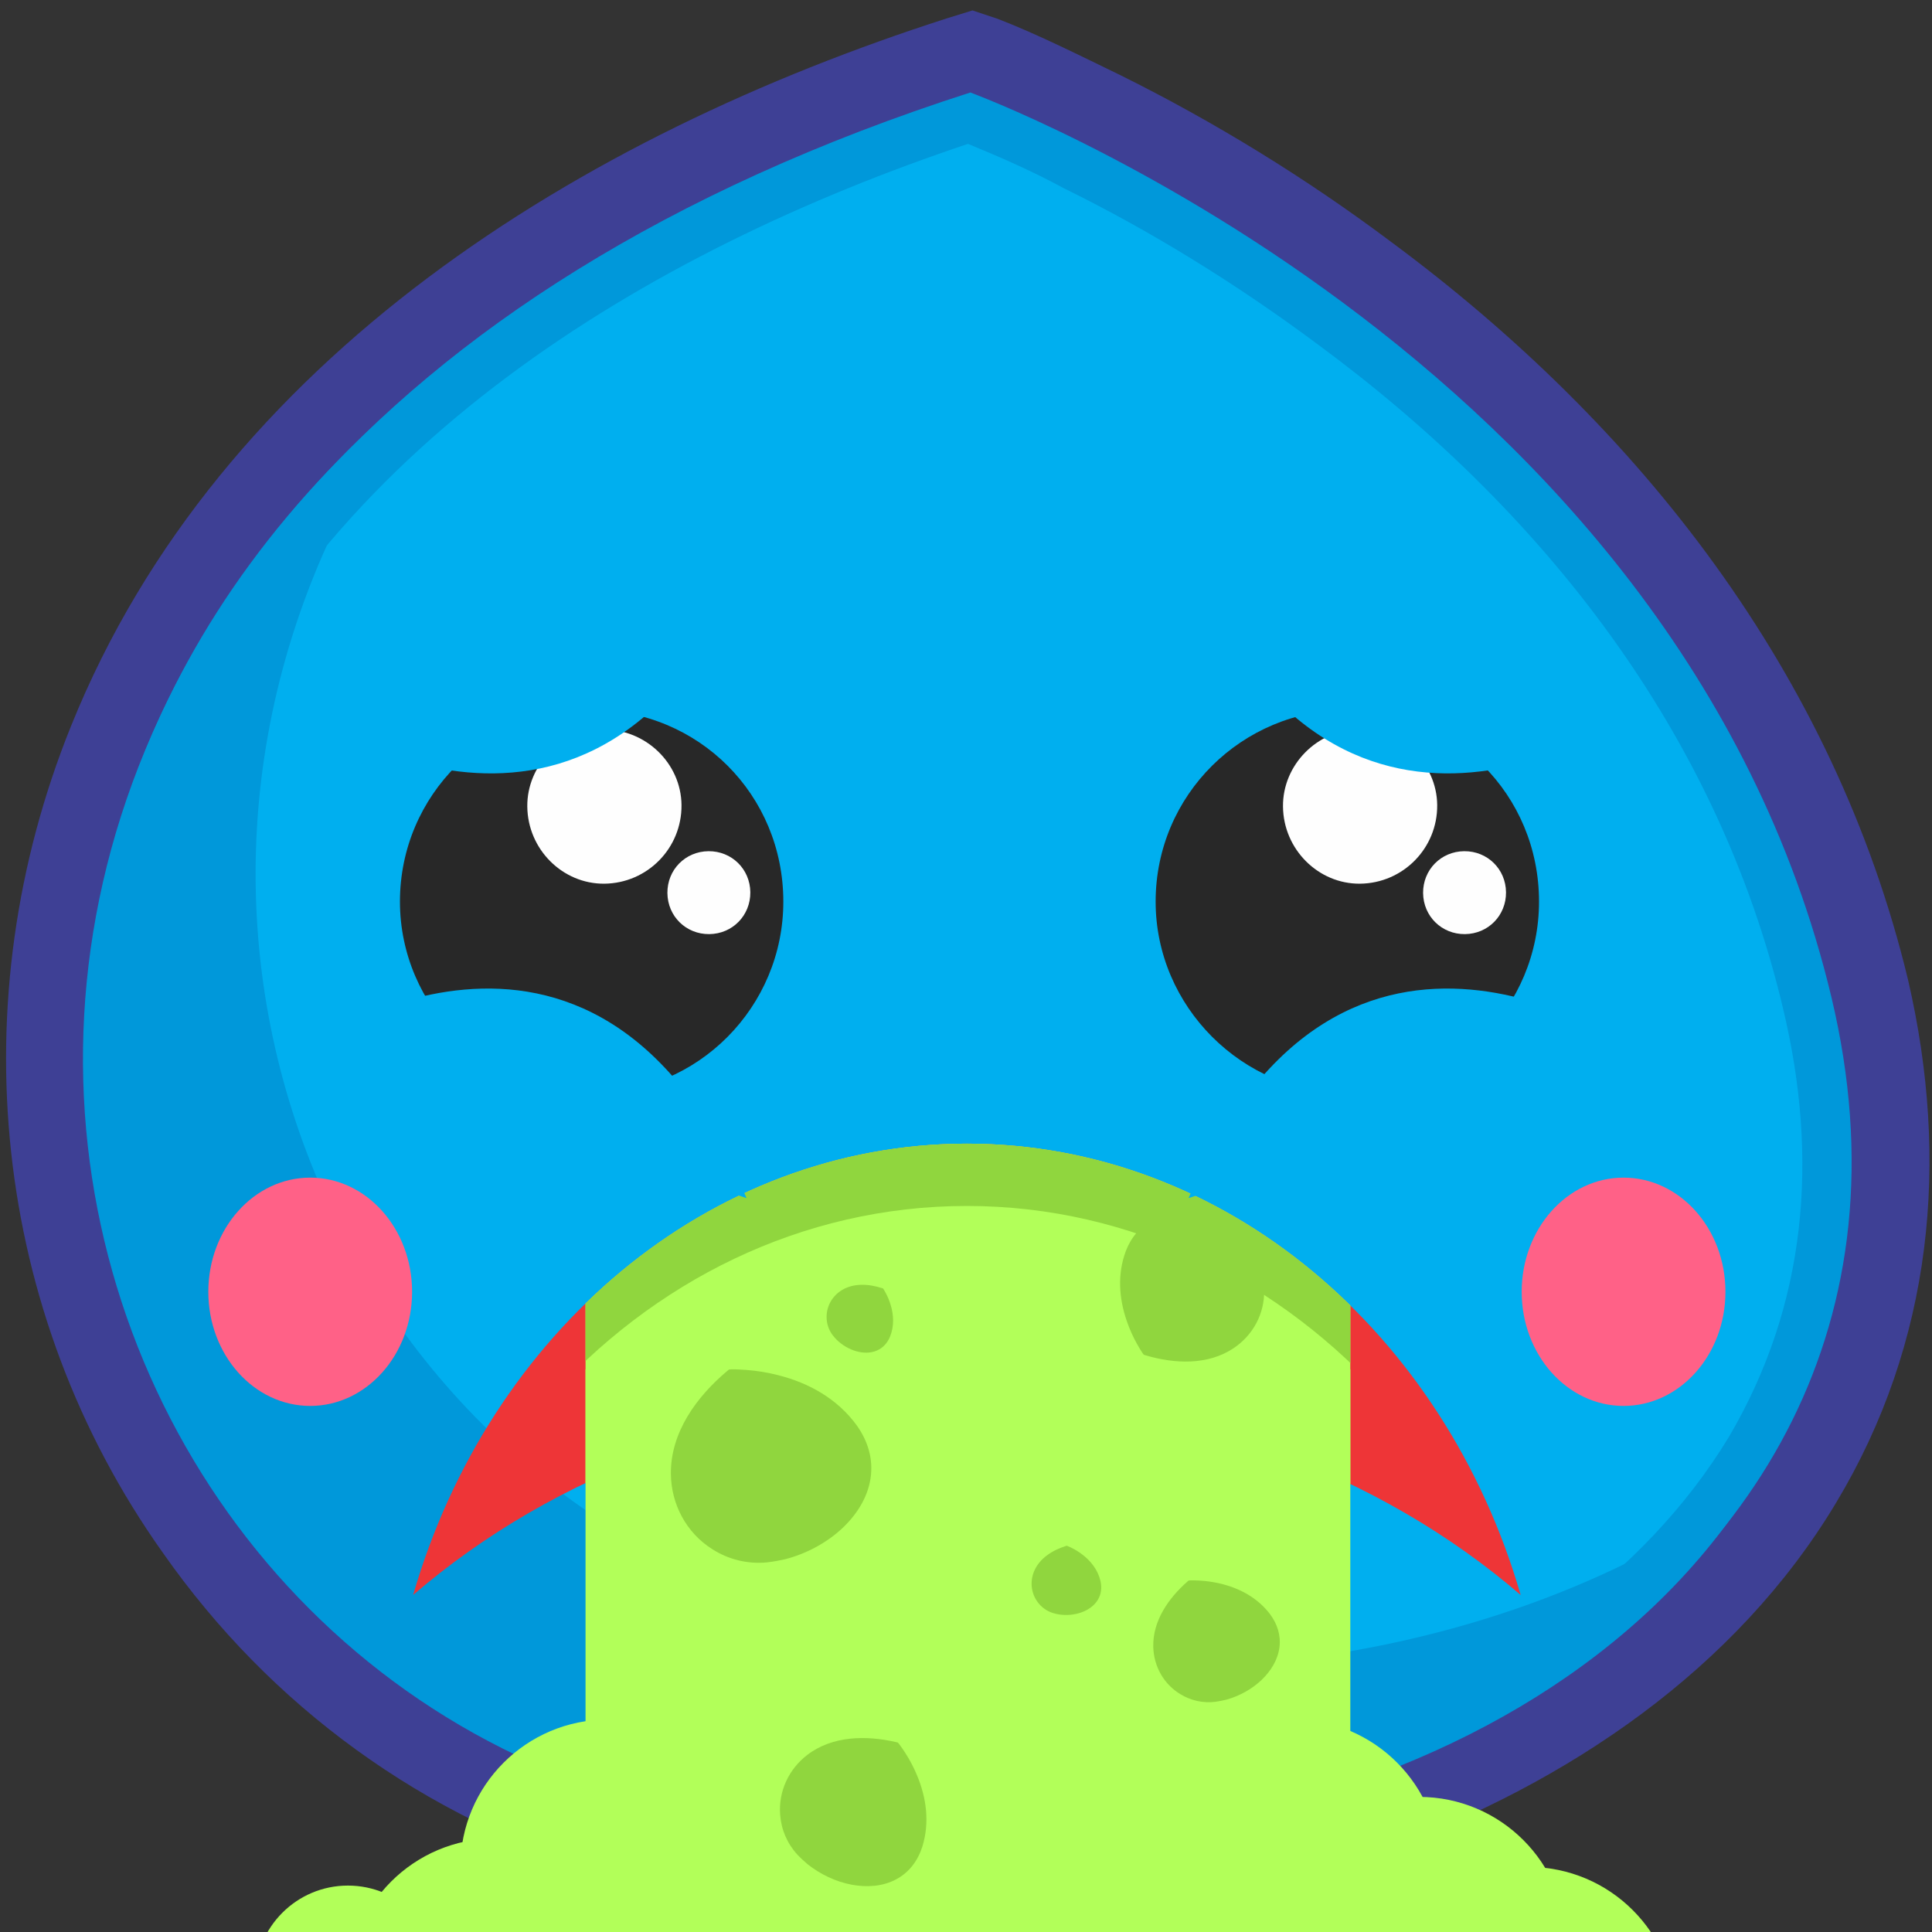 <?xml version="1.0" encoding="UTF-8" standalone="no"?><!DOCTYPE svg PUBLIC "-//W3C//DTD SVG 1.1//EN" "http://www.w3.org/Graphics/SVG/1.1/DTD/svg11.dtd"><svg width="100%" height="100%" viewBox="0 0 192 192" version="1.1" xmlns="http://www.w3.org/2000/svg" xmlns:xlink="http://www.w3.org/1999/xlink" xml:space="preserve" xmlns:serif="http://www.serif.com/" style="fill-rule:evenodd;clip-rule:evenodd;stroke-linejoin:round;stroke-miterlimit:2;"><rect x="0" y="0" width="192" height="192" fill="#333333" stroke="none"/><rect id="glimsick" x="0.191" y="0.031" width="192" height="192" style="fill:none;"/><clipPath id="_clip1"><rect x="0.191" y="0.031" width="192" height="192"/></clipPath><g clip-path="url(#_clip1)"><g><g><path d="M99.148,1.87c3.979,1.538 8.206,3.669 12.215,5.611c9.293,4.606 18.458,10.238 26.858,16.538c24.751,18.32 44.066,42.942 51.393,73.331c4.176,18.006 2.453,36.04 -7.155,52.009c-9.967,16.606 -26.641,27.806 -44.67,34.426c-19.026,6.896 -40.449,8.882 -60.596,6.094c-5.771,-0.999 -11.557,-2.2 -17.171,-3.821c-17.897,-5.396 -33.161,-16.48 -43.852,-31.767c-17.028,-23.977 -20.12,-54.882 -9.107,-82.146c14.794,-36.7 50.818,-58.687 86.995,-70.307l2.587,-0.801l2.503,0.833Z" style="fill:#3e4095;"/><path d="M96.432,9.192c-0,0 70.268,25.75 85.581,89.94c15.327,64.391 -60.592,97.254 -119.897,79.446c-68.029,-20.218 -86.743,-130.55 34.316,-169.386Z" style="fill:#0098da;"/><path d="M96.197,14.297c-31.972,10.699 -64.314,30.176 -77.585,62.694c-4.832,11.751 -6.538,24.493 -5.006,36.996c1.488,11.896 5.793,23.38 12.828,33.239c9.08,12.761 21.984,22.187 37.175,26.765c4.992,1.464 10.171,2.71 15.305,3.349c18.108,2.735 37.507,0.898 54.554,-5.242c15.255,-5.602 29.808,-15.221 38.335,-29.279c7.778,-13.189 8.945,-27.723 5.412,-42.52c-6.511,-27.601 -24.013,-49.711 -46.388,-66.172c-7.966,-5.924 -16.494,-11.196 -25.149,-15.442c-2.968,-1.613 -6.123,-3.008 -9.481,-4.388Z" style="fill:#00afef;"/><path d="M173.765,148.11c-25.975,18.67 -66.015,23.291 -99.701,10.303c-45.863,-17.452 -65.142,-75.896 -32.064,-120.339c-54.588,44.848 -36.933,117.701 15.22,137.589c42.616,16.234 95.44,5.322 116.545,-27.35l0,-0.203Z" style="fill:#0098da;"/></g><g><path d="M41.057,158.508c7.53,-26.018 29.335,-44.852 55.031,-44.852c25.696,0 47.502,18.834 55.032,44.852c-13.98,-12.052 -33.477,-19.536 -55.032,-19.536c-21.554,-0 -41.051,7.484 -55.031,19.536Z" style="fill:#ee3537;"/><clipPath id="_clip2"><path d="M41.057,158.508c7.53,-26.018 29.335,-44.852 55.031,-44.852c25.696,0 47.502,18.834 55.032,44.852c-13.98,-12.052 -33.477,-19.536 -55.032,-19.536c-21.554,-0 -41.051,7.484 -55.031,19.536Z"/></clipPath><g clip-path="url(#_clip2)"><rect x="58.19" y="98.123" width="76.003" height="102.724" style="fill:#b2ff59;"/><clipPath id="_clip3"><rect x="58.19" y="98.123" width="76.003" height="102.724"/></clipPath><g clip-path="url(#_clip3)"><path d="M54.182,139.383c5.734,-26.018 22.338,-44.852 41.906,-44.852c19.568,0 36.173,18.834 41.907,44.852c-10.646,-12.052 -25.493,-19.536 -41.907,-19.536c-16.414,-0 -31.261,7.484 -41.906,19.536Z" style="fill:#90d63e;"/></g></g><rect x="58.19" y="136.082" width="76.003" height="102.724" style="fill:#b2ff59;"/></g><ellipse cx="30.828" cy="128.375" rx="10.125" ry="11.344" style="fill:#ff6187;"/><ellipse cx="161.348" cy="128.375" rx="10.125" ry="11.344" style="fill:#ff6187;"/><g><path d="M77.846,89.603c0,10.428 -8.422,19.051 -19.05,19.051c-10.428,-0 -19.05,-8.623 -19.05,-19.051c-0,-10.628 8.622,-19.05 19.05,-19.05c10.628,0 19.05,8.422 19.05,19.05Z" style="fill:#282828;"/><clipPath id="_clip4"><path d="M77.846,89.603c0,10.428 -8.422,19.051 -19.05,19.051c-10.428,-0 -19.05,-8.623 -19.05,-19.051c-0,-10.628 8.622,-19.05 19.05,-19.05c10.628,0 19.05,8.422 19.05,19.05Z"/></clipPath><g clip-path="url(#_clip4)"><path d="M70.485,92.831c-2.308,0.022 -4.137,-1.774 -4.159,-4.081c-0.021,-2.307 1.774,-4.137 4.081,-4.159c2.307,-0.021 4.137,1.774 4.159,4.081c0.021,2.308 -1.774,4.137 -4.081,4.159Z" style="fill:#fefefe;"/><path d="M60.055,87.82c-4.12,0.038 -7.613,-3.39 -7.653,-7.674c-0.039,-4.12 3.389,-7.613 7.509,-7.652c4.285,-0.04 7.778,3.388 7.816,7.508c0.041,4.284 -3.388,7.777 -7.672,7.818Z" style="fill:#fefefe;"/></g><path d="M29.676,104.434c-0,0 29.115,-21.115 44.515,14.632" style="fill:#00afef;"/><path d="M29.985,70.667c-0,-0 29.115,21.114 44.515,-14.633" style="fill:#00afef;"/></g><g><path d="M152.946,89.603c0,10.428 -8.422,19.051 -19.05,19.051c-10.427,-0 -19.05,-8.623 -19.05,-19.051c-0,-10.628 8.623,-19.05 19.05,-19.05c10.628,0 19.05,8.422 19.05,19.05Z" style="fill:#282828;"/><clipPath id="_clip5"><path d="M152.946,89.603c0,10.428 -8.422,19.051 -19.05,19.051c-10.427,-0 -19.05,-8.623 -19.05,-19.051c-0,-10.628 8.623,-19.05 19.05,-19.05c10.628,0 19.05,8.422 19.05,19.05Z"/></clipPath><g clip-path="url(#_clip5)"><path d="M145.585,92.831c-2.307,0.022 -4.137,-1.774 -4.159,-4.081c-0.021,-2.307 1.774,-4.137 4.081,-4.159c2.307,-0.021 4.137,1.774 4.159,4.081c0.021,2.308 -1.774,4.137 -4.081,4.159Z" style="fill:#fefefe;"/><path d="M135.155,87.82c-4.12,0.038 -7.613,-3.39 -7.653,-7.674c-0.039,-4.12 3.389,-7.613 7.509,-7.652c4.285,-0.04 7.778,3.388 7.816,7.508c0.041,4.284 -3.388,7.777 -7.672,7.818Z" style="fill:#fefefe;"/></g><path d="M162.707,70.667c0,-0 -29.115,21.114 -44.515,-14.633" style="fill:#00afef;"/><path d="M162.633,104.434c-0,0 -29.116,-21.115 -44.516,14.632" style="fill:#00afef;"/></g><circle cx="60.404" cy="185.536" r="14.65" style="fill:#b2ff59;"/><circle cx="34.576" cy="196.599" r="9.212" style="fill:#b2ff59;"/><circle cx="49.226" cy="197.349" r="14.65" style="fill:#b2ff59;"/><circle cx="128.466" cy="185.511" r="14.65" style="fill:#b2ff59;"/><circle cx="141.029" cy="193.224" r="14.65" style="fill:#b2ff59;"/><circle cx="151.904" cy="200.186" r="14.65" style="fill:#b2ff59;"/><path d="M72.717,136.084c0.442,-0.01 0.93,0.028 1.391,0.055c1.072,0.075 2.171,0.253 3.224,0.525c3.093,0.778 5.914,2.374 7.815,4.995c1.11,1.559 1.656,3.354 1.366,5.262c-0.299,1.984 -1.454,3.714 -2.92,5.059c-1.55,1.411 -3.523,2.446 -5.562,2.974c-0.592,0.132 -1.194,0.245 -1.795,0.312c-1.927,0.189 -3.826,-0.27 -5.453,-1.313c-2.576,-1.624 -4.091,-4.462 -4.112,-7.507c-0.031,-4.098 2.551,-7.624 5.557,-10.164l0.216,-0.179l0.273,-0.019Z" style="fill:#90d63e;"/><path d="M113.545,134.471c-0.19,-0.274 -0.369,-0.598 -0.543,-0.901c-0.399,-0.707 -0.745,-1.475 -1.011,-2.253c-0.796,-2.276 -0.963,-4.721 -0.099,-7.011c0.522,-1.35 1.428,-2.441 2.753,-3.052c1.376,-0.637 2.949,-0.628 4.408,-0.263c1.536,0.392 3.01,1.206 4.192,2.274c0.329,0.319 0.651,0.651 0.943,1.003c0.922,1.138 1.422,2.527 1.441,3.988c0.047,2.302 -1.114,4.439 -3.027,5.72c-2.574,1.725 -5.874,1.562 -8.728,0.722l-0.203,-0.062l-0.126,-0.165Z" style="fill:#90d63e;"/><path d="M89.361,173.329c0.209,0.266 0.411,0.583 0.606,0.877c0.447,0.691 0.844,1.446 1.162,2.215c0.947,2.251 1.267,4.712 0.537,7.081c-0.444,1.397 -1.292,2.557 -2.593,3.257c-1.352,0.729 -2.943,0.818 -4.44,0.54c-1.576,-0.3 -3.118,-1.032 -4.379,-2.037c-0.353,-0.302 -0.699,-0.618 -1.016,-0.956c-1.002,-1.092 -1.594,-2.466 -1.705,-3.941c-0.19,-2.325 0.85,-4.557 2.704,-5.971c2.495,-1.904 5.841,-1.945 8.778,-1.273l0.209,0.05l0.137,0.158Z" style="fill:#90d63e;"/><path d="M118.293,157.058c0.279,-0.012 0.588,0.005 0.879,0.017c0.678,0.033 1.375,0.131 2.043,0.288c1.964,0.451 3.766,1.422 5.001,3.052c0.721,0.97 1.09,2.097 0.932,3.306c-0.163,1.256 -0.87,2.364 -1.777,3.233c-0.961,0.911 -2.193,1.591 -3.474,1.951c-0.372,0.091 -0.75,0.17 -1.129,0.22c-1.215,0.145 -2.42,-0.12 -3.461,-0.757c-1.648,-0.992 -2.643,-2.764 -2.696,-4.687c-0.073,-2.587 1.511,-4.848 3.376,-6.492l0.134,-0.115l0.172,-0.016Z" style="fill:#90d63e;"/><path d="M106.102,153.644c0.144,0.056 0.297,0.134 0.442,0.205c0.335,0.168 0.666,0.373 0.97,0.602c0.893,0.667 1.589,1.561 1.85,2.662c0.149,0.653 0.084,1.305 -0.266,1.882c-0.363,0.6 -0.968,1.003 -1.622,1.241c-0.69,0.247 -1.466,0.316 -2.195,0.212c-0.208,-0.037 -0.418,-0.081 -0.621,-0.141c-0.647,-0.198 -1.198,-0.601 -1.583,-1.156c-0.613,-0.87 -0.721,-1.99 -0.319,-2.975c0.541,-1.327 1.848,-2.118 3.16,-2.534l0.094,-0.028l0.09,0.03Z" style="fill:#90d63e;"/><path d="M87.808,128.122c0.085,0.129 0.164,0.281 0.241,0.423c0.175,0.332 0.326,0.691 0.439,1.054c0.34,1.062 0.387,2.194 -0.04,3.242c-0.258,0.618 -0.69,1.111 -1.31,1.377c-0.644,0.278 -1.371,0.254 -2.041,0.067c-0.705,-0.199 -1.376,-0.594 -1.909,-1.102c-0.149,-0.151 -0.293,-0.309 -0.424,-0.475c-0.412,-0.537 -0.626,-1.186 -0.617,-1.861c0.006,-1.065 0.569,-2.038 1.469,-2.607c1.211,-0.766 2.735,-0.65 4.043,-0.226l0.093,0.031l0.056,0.077Z" style="fill:#90d63e;"/></g></g></svg>